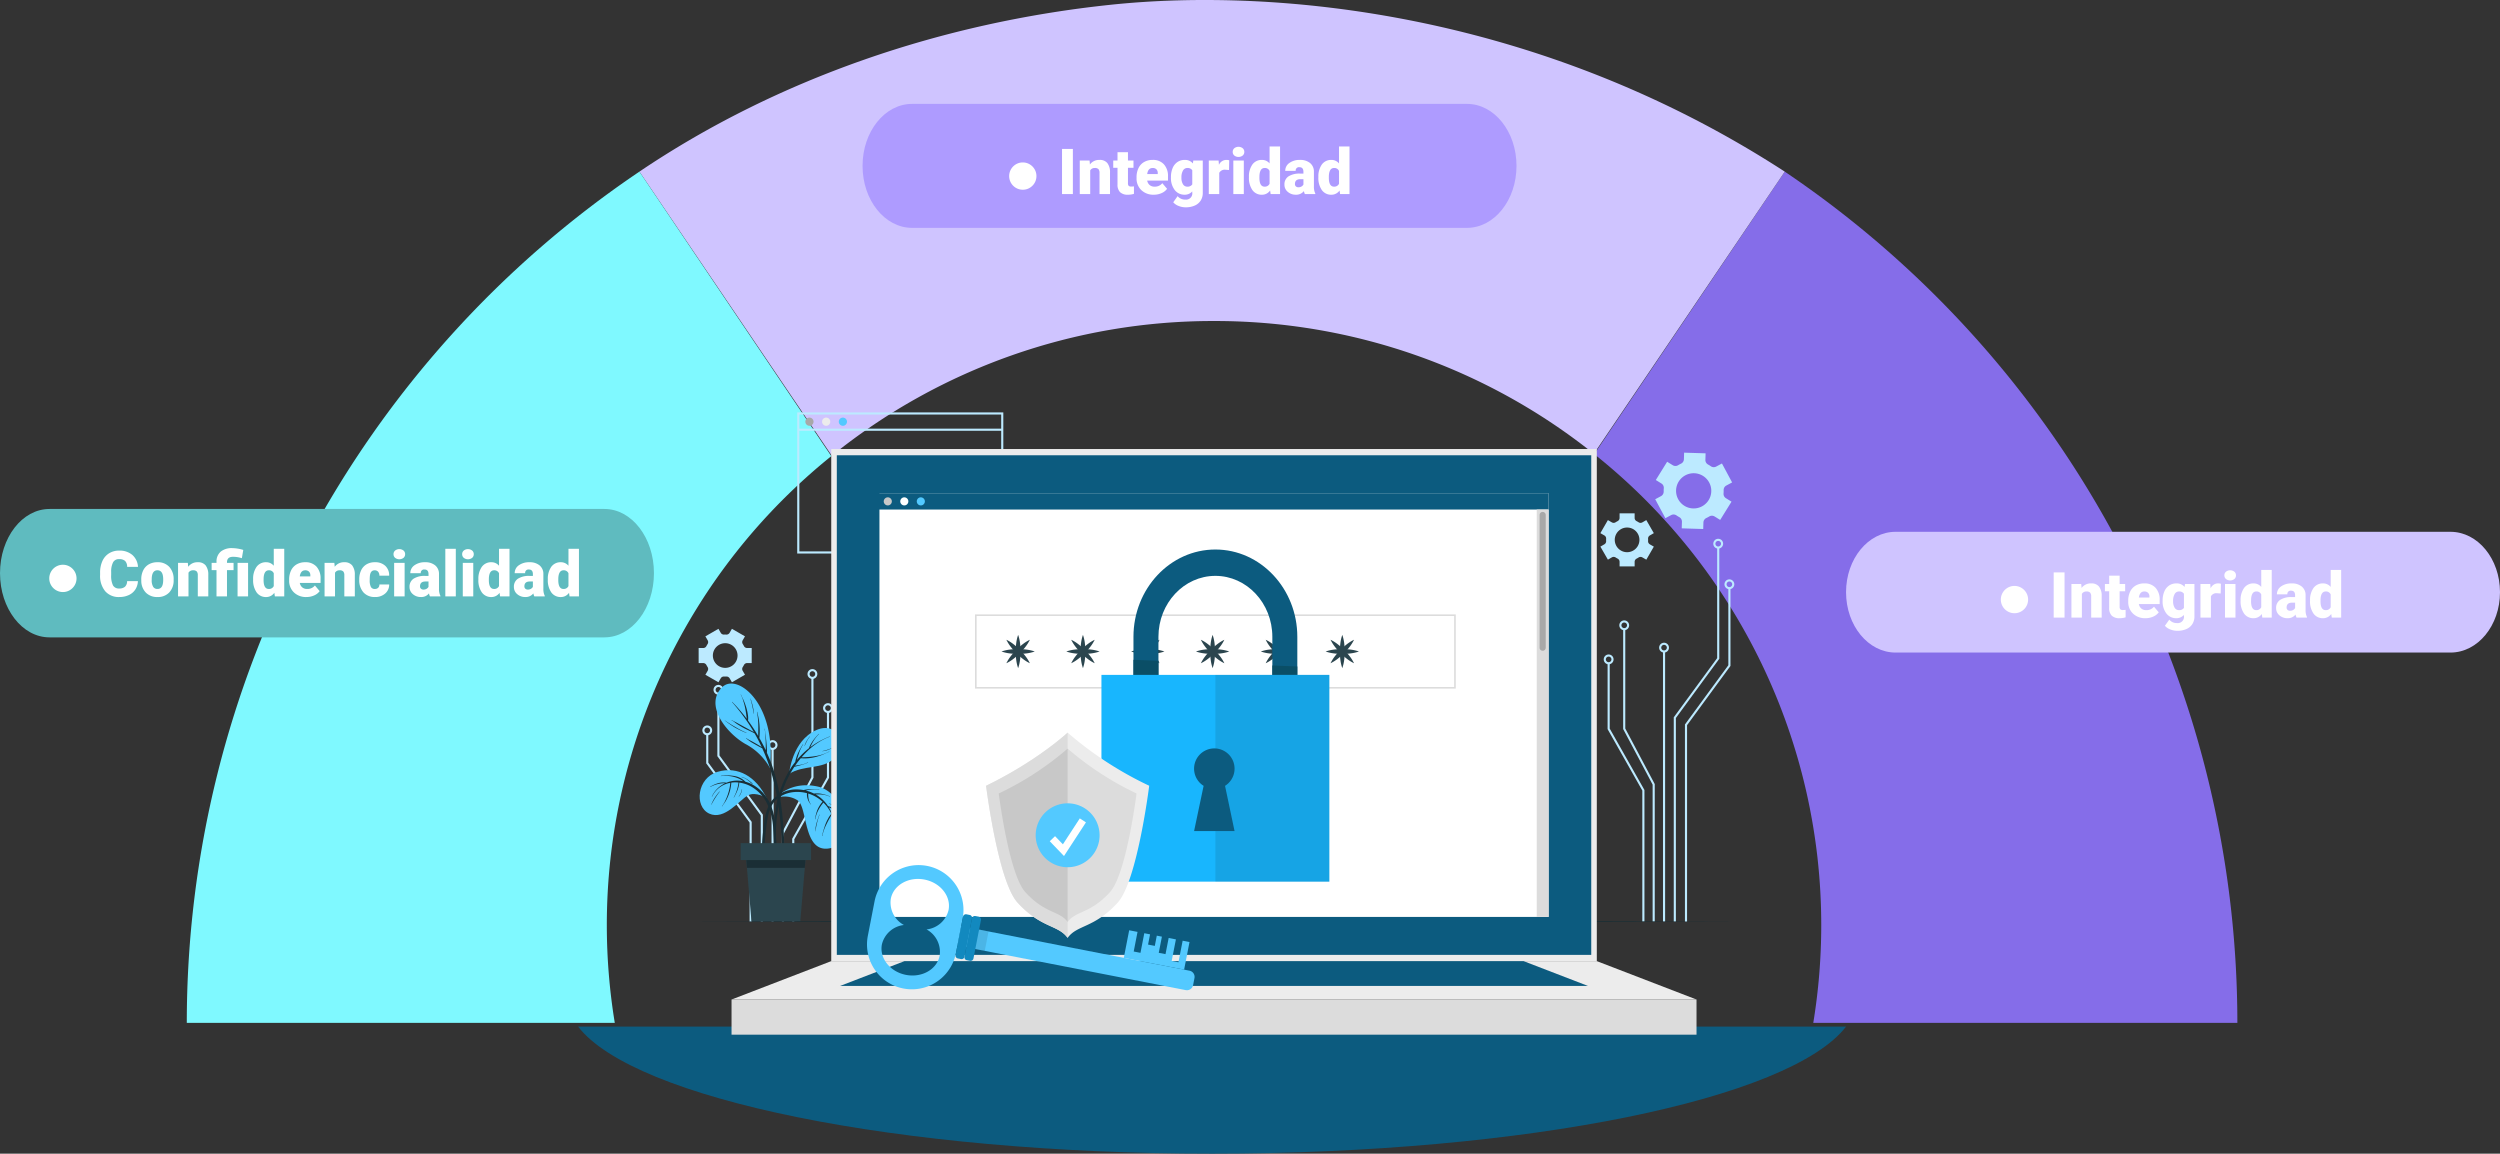 <svg xmlns="http://www.w3.org/2000/svg" xmlns:xlink="http://www.w3.org/1999/xlink" width="708.403" height="326.904" viewBox="0 0 708.403 326.904"><rect x="0" y="0" width="708.403" height="326.904" fill="#333333" stroke="none"/><defs><clipPath id="a"><rect width="708.403" height="326.904" fill="none"/></clipPath><clipPath id="c"><rect width="32.29" height="58.587" transform="translate(344.395 191.237)" fill="none"/></clipPath><clipPath id="d"><rect width="8.83" height="7.017" transform="translate(271.286 262.424)" fill="none"/></clipPath></defs><g transform="translate(-186.597 -7769.763)"><g transform="translate(186.597 7769.763)"><g clip-path="url(#a)"><g clip-path="url(#a)"><path d="M523.1,290.9c-15.8,20.49-90.22,36-179.64,36s-163.85-15.51-179.65-36Z" fill="#0c5b7f"/><path d="M516.071,262.124a171.448,171.448,0,0,1-2.257,27.716H633.982A290.947,290.947,0,0,0,505.73,48.633l-53.988,80.041a170.5,170.5,0,0,1,64.329,133.45" fill="#856de9"/><path d="M344.01,90.964a171.885,171.885,0,0,1,107.622,37.623l54.1-79.954C436.429,3.639,362.073-3.626,314.7,1.353S220.668,22,181.182,48.633l54.523,80.5A171.89,171.89,0,0,1,344.01,90.964" fill="#cfc4ff"/><path d="M171.949,262.124a170.48,170.48,0,0,1,63.61-132.873L181.182,48.633A290.951,290.951,0,0,0,52.929,289.84H174.206a171.448,171.448,0,0,1-2.257-27.716" fill="#7ff9ff"/><path d="M284.3,156.851H225.9V116.857H284.3Zm-57.794-.6H283.7V117.457H226.5Z" fill="#bceaff"/><path d="M230.528,119.494a1.16,1.16,0,1,1-1.159-1.159,1.159,1.159,0,0,1,1.159,1.159" fill="#a8a8a8"/><path d="M235.263,119.494a1.16,1.16,0,1,1-1.159-1.159,1.159,1.159,0,0,1,1.159,1.159" fill="#ececec"/><path d="M240,119.494a1.16,1.16,0,1,1-1.159-1.159A1.159,1.159,0,0,1,240,119.494" fill="#53c9ff"/><rect width="57.794" height="0.601" transform="translate(226.203 121.465)" fill="#bceaff"/><path d="M474.879,261.158h-.6v-57.9l12.3-16.781V155.138h.6v31.533l-12.3,16.781Z" fill="#bceaff"/><path d="M486.875,155.457a1.393,1.393,0,1,1,1.393-1.393,1.394,1.394,0,0,1-1.393,1.393m0-2.185a.792.792,0,1,0,.792.792.793.793,0,0,0-.792-.792" fill="#bceaff"/><path d="M478.047,261.158h-.6V205.283l12.3-16.781V166.637h.6V188.7l-.058.08-12.238,16.7Z" fill="#bceaff"/><path d="M490.042,166.956a1.393,1.393,0,1,1,1.393-1.393,1.394,1.394,0,0,1-1.393,1.393m0-2.185a.793.793,0,1,0,.792.792.793.793,0,0,0-.792-.792" fill="#bceaff"/><rect width="0.601" height="76.548" transform="translate(471.227 184.61)" fill="#bceaff"/><path d="M471.528,184.911a1.393,1.393,0,1,1,1.393-1.393,1.395,1.395,0,0,1-1.393,1.393m0-2.185a.792.792,0,1,0,.792.792.793.793,0,0,0-.792-.792" fill="#bceaff"/><path d="M468.891,261.158h-.6V222.329l-8.348-15.746v-28.3h.6v28.152l8.348,15.746Z" fill="#bceaff"/><path d="M460.243,178.582a1.393,1.393,0,1,1,1.393-1.393,1.394,1.394,0,0,1-1.393,1.393m0-2.185a.792.792,0,1,0,.792.792.793.793,0,0,0-.792-.792" fill="#bceaff"/><path d="M465.971,261.158h-.6V224.016l-9.841-17.407v-18.67h.6V206.45l9.841,17.407Z" fill="#bceaff"/><path d="M455.829,188.239a1.393,1.393,0,1,1,1.393-1.393,1.395,1.395,0,0,1-1.393,1.393m0-2.185a.792.792,0,1,0,.792.792.793.793,0,0,0-.792-.792" fill="#bceaff"/><path d="M216.172,261.158h-.6V231.052l-12.3-16.782V196.538h.6v17.536l12.3,16.782Z" fill="#bceaff"/><path d="M203.576,196.857a1.393,1.393,0,1,1,1.392-1.393,1.395,1.395,0,0,1-1.392,1.393m0-2.185a.792.792,0,1,0,.791.792.793.793,0,0,0-.791-.792" fill="#bceaff"/><path d="M213,261.158h-.6V233.079L200.109,216.3v-8.261h.6V216.1L213,232.883Z" fill="#bceaff"/><path d="M200.409,208.355a1.393,1.393,0,1,1,1.393-1.393,1.395,1.395,0,0,1-1.393,1.393m0-2.185a.792.792,0,1,0,.792.792.793.793,0,0,0-.792-.792" fill="#bceaff"/><rect width="0.601" height="48.948" transform="translate(218.622 212.21)" fill="#bceaff"/><path d="M218.923,212.51a1.393,1.393,0,1,1,1.393-1.392,1.394,1.394,0,0,1-1.393,1.392m0-2.185a.793.793,0,1,0,.792.793.793.793,0,0,0-.792-.793" fill="#bceaff"/><path d="M222.16,261.158h-.6V235.979l.035-.066,8.313-15.679V192.082h.6v28.3l-.035.066-8.313,15.679Z" fill="#bceaff"/><path d="M230.208,192.382a1.393,1.393,0,1,1,1.393-1.393,1.395,1.395,0,0,1-1.393,1.393m0-2.185a.792.792,0,1,0,.792.792.793.793,0,0,0-.792-.792" fill="#bceaff"/><path d="M225.081,261.158h-.6v-23.5l.039-.069,9.8-17.338V201.739h.6v18.67l-.039.068-9.8,17.338Z" fill="#bceaff"/><path d="M234.622,202.039a1.393,1.393,0,1,1,1.393-1.393,1.394,1.394,0,0,1-1.393,1.393m0-2.185a.792.792,0,1,0,.792.792.793.793,0,0,0-.792-.792" fill="#bceaff"/><path d="M487.432,147.327l3.211-5.176-1.585-.982a1.446,1.446,0,0,1-.672-1.362,8.635,8.635,0,0,0,.028-.911,1.447,1.447,0,0,1,.756-1.314l1.643-.881-2.88-5.369-1.642.881a1.447,1.447,0,0,1-1.513-.1,8.511,8.511,0,0,0-.774-.481,1.444,1.444,0,0,1-.763-1.312l.059-1.864-6.088-.189-.056,1.87a1.45,1.45,0,0,1-.849,1.26c-.135.064-.268.131-.4.2s-.262.145-.389.222a1.448,1.448,0,0,1-1.513.011l-1.6-.989-3.211,5.175,1.588.986a1.447,1.447,0,0,1,.671,1.363,8.576,8.576,0,0,0-.03.907,1.445,1.445,0,0,1-.755,1.313l-1.644.881,2.88,5.369,1.643-.881a1.445,1.445,0,0,1,1.512.1,8.52,8.52,0,0,0,.772.477,1.448,1.448,0,0,1,.764,1.313l-.057,1.868,6.087.189.058-1.869a1.445,1.445,0,0,1,.847-1.255c.135-.064.27-.133.4-.2s.263-.145.39-.222a1.452,1.452,0,0,1,1.52-.011Zm-5.154-3.845a4.989,4.989,0,1,1,2.042-6.752,4.984,4.984,0,0,1-2.042,6.752" fill="#bceaff"/><path d="M207.4,193.329l3.7-2.133-.653-1.131A1.011,1.011,0,0,1,210.48,189a6.054,6.054,0,0,0,.319-.553,1.015,1.015,0,0,1,.9-.561h1.306V183.62H211.7a1.015,1.015,0,0,1-.9-.561,5.924,5.924,0,0,0-.319-.553,1.011,1.011,0,0,1-.036-1.063l.653-1.131-3.7-2.133-.655,1.136a1.014,1.014,0,0,1-.941.5c-.1,0-.209-.008-.314-.008s-.21,0-.314.008a1.009,1.009,0,0,1-.937-.494l-.659-1.139-3.7,2.133.654,1.134a1.015,1.015,0,0,1-.037,1.064,5.663,5.663,0,0,0-.319.55,1.014,1.014,0,0,1-.9.56h-1.307v4.268h1.307a1.014,1.014,0,0,1,.9.56,5.663,5.663,0,0,0,.319.55,1.015,1.015,0,0,1,.037,1.064l-.654,1.134,3.7,2.133.655-1.135a1.014,1.014,0,0,1,.939-.495c.1,0,.21.008.316.008s.21,0,.314-.008a1.016,1.016,0,0,1,.942.5Zm-1.91-4.08a3.495,3.495,0,1,1,3.5-3.493,3.492,3.492,0,0,1-3.5,3.493" fill="#bceaff"/><path d="M468.631,151.072l-2.132-3.7-1.131.653a1.011,1.011,0,0,1-1.063-.036,6.056,6.056,0,0,0-.553-.319,1.015,1.015,0,0,1-.561-.9v-1.306h-4.268v1.306a1.015,1.015,0,0,1-.561.9,5.924,5.924,0,0,0-.553.319,1.011,1.011,0,0,1-1.063.036l-1.132-.653-2.132,3.7,1.136.654a1.014,1.014,0,0,1,.5.941c-.005.1-.008.209-.008.314s0,.21.008.314a1.009,1.009,0,0,1-.494.937l-1.139.659,2.132,3.695,1.135-.654a1.011,1.011,0,0,1,1.063.038,6.006,6.006,0,0,0,.551.318,1.014,1.014,0,0,1,.56.9V160.5h4.268v-1.307a1.014,1.014,0,0,1,.56-.9,5.862,5.862,0,0,0,.55-.318,1.013,1.013,0,0,1,1.064-.038l1.134.654,2.132-3.695-1.134-.655A1.014,1.014,0,0,1,467,153.3c0-.1.008-.21.008-.316s0-.21-.008-.314a1.016,1.016,0,0,1,.5-.942Zm-4.079,1.909a3.495,3.495,0,1,1-3.493-3.5,3.492,3.492,0,0,1,3.493,3.5" fill="#bceaff"/><path d="M217.205,226.134c-2.939-6.041-8.081-9.142-13.877-7.428s-6.694,9.8-2.367,11.836,8.653-3.918,10.938-5.143,5.306.735,5.306.735" fill="#53c9ff"/><path d="M220.05,242.213c-.015-.728-.043-1.456-.069-2.184q-.077-2.181-.154-4.361a20.332,20.332,0,0,0-1.487-7.721,11.967,11.967,0,0,0-4.662-5.373,9.837,9.837,0,0,0-2.45-1.057,5.73,5.73,0,0,0-2.861-1.571,11.675,11.675,0,0,0-4.076-.1c-.049.005-.047.082,0,.076a9.827,9.827,0,0,1,3.857.275,8.076,8.076,0,0,1,1.553.6,7.465,7.465,0,0,1,.9.569,8.332,8.332,0,0,0-3.542.035,7.964,7.964,0,0,0-1.229.4,3.671,3.671,0,0,0-.965-.082,5.713,5.713,0,0,0-1.255.179,9.484,9.484,0,0,0-2.385,1.042c-.043.024,0,.089.041.065a8.887,8.887,0,0,1,2.326-.877,7.786,7.786,0,0,1,1.2-.175,5.933,5.933,0,0,1,.667.005,7.677,7.677,0,0,0-3.748,3.734c-.021.045.047.082.067.037a7.044,7.044,0,0,1,4.775-3.828c.128-.033.259-.05.388-.075a5.648,5.648,0,0,0-.062.584c-.039.294-.088.587-.147.877a14.765,14.765,0,0,1-.472,1.768,13.744,13.744,0,0,1-.7,1.715,8.146,8.146,0,0,1-.98,1.654.038.038,0,1,0,.062.045c.347-.545.753-1.048,1.071-1.615a12.118,12.118,0,0,0,.785-1.686,11.4,11.4,0,0,0,.517-1.811c.064-.325.114-.653.152-.982a2.238,2.238,0,0,0,.037-.6,7.964,7.964,0,0,1,2.058-.042,11.2,11.2,0,0,1-1.341,4.194c-.026.041.044.081.067.037a16.779,16.779,0,0,0,1-2.061,7.838,7.838,0,0,0,.5-2.146,9.5,9.5,0,0,1,3.4,1.141,11.238,11.238,0,0,1,4.53,4.956,18.651,18.651,0,0,1,1.679,7.1c.193,3.087.233,6.193.542,9.272.02.2.339.269.378.042a10.975,10.975,0,0,0,.042-2.067" fill="#1a2e35"/><path d="M213.258,222.09a3.406,3.406,0,0,0-.668-.616c-.24-.2-.487-.392-.746-.568a5.549,5.549,0,0,0-1.67-.774.038.038,0,0,0-.018.074,4.434,4.434,0,0,1,1.648.81c.245.18.481.374.711.574a4.259,4.259,0,0,0,.674.573.052.052,0,0,0,.069-.073" fill="#1a2e35"/><path d="M203.878,224.28a17.811,17.811,0,0,0-1.348,1.783,10.831,10.831,0,0,0-1,1.988c-.008.021.025.032.035.014a23.692,23.692,0,0,1,2.371-3.732c.031-.038-.025-.091-.056-.053" fill="#1a2e35"/><path d="M210.2,223.682a4.356,4.356,0,0,1-.332,1.093,7.285,7.285,0,0,1-.56.968c-.013.02.018.042.034.025a3.923,3.923,0,0,0,.932-2.067c.008-.049-.066-.068-.074-.019" fill="#1a2e35"/><path d="M219.64,226.283s4.161-5.23,12.193-3.376c7.633,1.762,11.156,15.76,3.442,17.434s-6.353-11.278-9.165-13.477a6.67,6.67,0,0,0-6.47-.581" fill="#53c9ff"/><path d="M238.035,230.551a15.634,15.634,0,0,0-1.655-1.268,7.189,7.189,0,0,0-1.764-.881,10.615,10.615,0,0,0-1.047-1.347,10.4,10.4,0,0,0-2.427-1.933c.08,0,.159-.013.239-.016a12.647,12.647,0,0,1,1.277.013,7.154,7.154,0,0,1,2.478.617c.045.021.079-.05.033-.069a11.319,11.319,0,0,0-2.475-.746,7.118,7.118,0,0,0-1.254-.108c-.225,0-.451.018-.675.04l-.129.01a10.746,10.746,0,0,0-2.315-.851c.075-.02.148-.044.224-.061a11.389,11.389,0,0,1,1.19-.2,9.382,9.382,0,0,1,2.4.037c.049.007.063-.069.014-.075a15.047,15.047,0,0,0-2.429-.1,10.237,10.237,0,0,0-2.02.261,10.784,10.784,0,0,0-1.465-.167,9.037,9.037,0,0,0-7.576,3.23c-1.73,2.309-2.062,5.377-2.367,8.157a61.979,61.979,0,0,0-.307,11.674c.018.229.341.187.348-.031.1-3.3.221-6.6.537-9.891.146-1.523.309-3.052.562-4.561a13.426,13.426,0,0,1,1.107-3.756,6.874,6.874,0,0,1,2.71-2.914,9.145,9.145,0,0,1,3.84-1.181,10.348,10.348,0,0,1,3.6.337,2.382,2.382,0,0,0-.02.711,3.986,3.986,0,0,0,.176.878,4.624,4.624,0,0,0,.336.779c.149.276.336.521.5.786.027.041.094-.006.063-.045a3.663,3.663,0,0,1-.623-1.583,6.44,6.44,0,0,1-.1-.819c-.011-.207.007-.415,0-.621a10.614,10.614,0,0,1,3.506,1.851c.2.157.384.322.568.492a3.925,3.925,0,0,0-.681.837,8.221,8.221,0,0,0-.714,1.272,10.825,10.825,0,0,0-.743,2.793c-.007.049.069.063.076.014a8.087,8.087,0,0,1,.914-2.647,10.82,10.82,0,0,1,.711-1.177c.136-.193.276-.384.422-.569.079-.1.165-.2.24-.308a11.067,11.067,0,0,1,2.277,3.208.034.034,0,0,0-.015.007,5.47,5.47,0,0,0-.941,1.352,12.694,12.694,0,0,0-.752,1.607,26.987,26.987,0,0,0-.958,3.275c-.012.048.066.063.075.014a13.711,13.711,0,0,1,1.14-3.225q.358-.756.76-1.488a13.836,13.836,0,0,0,.754-1.4,10.31,10.31,0,0,1,.917,3.72c0,.049.08.042.076-.007a12.973,12.973,0,0,0-1.8-5.709c.491.209.984.411,1.457.666a8.155,8.155,0,0,1,1.67,1.173c.036.033.087-.027.049-.059" fill="#1a2e35"/><path d="M232.145,230.848c-.241.793-.544,1.563-.761,2.364a9.087,9.087,0,0,0-.355,2.361c0,.022.035.023.038,0a22.922,22.922,0,0,1,1.15-4.7.038.038,0,1,0-.072-.023" fill="#1a2e35"/><path d="M237.233,228.881a4.455,4.455,0,0,0-1.063-.76,7.669,7.669,0,0,0-1.232-.435c-.046-.014-.062.064-.014.075a4.823,4.823,0,0,1,1.185.488,8.9,8.9,0,0,1,1.092.67.025.025,0,0,0,.032-.038" fill="#1a2e35"/><path d="M223.594,219.3s.768-9.4,7.753-12.441c5.833-2.543,9.172,4.012,5.048,8.024-3.335,3.245-8.684,1.78-12.8,4.417" fill="#53c9ff"/><path d="M235.1,208.677A29.369,29.369,0,0,0,232,210.148a23.181,23.181,0,0,0-2.412,1.6c.116-.238.217-.487.333-.719.183-.362.378-.718.594-1.062a9.986,9.986,0,0,1,1.538-1.947c.036-.034-.02-.089-.055-.053a15.46,15.46,0,0,0-1.62,1.885,11.1,11.1,0,0,0-.663,1.063,4.247,4.247,0,0,0-.47,1.082c-.025.02-.052.037-.077.056a23.03,23.03,0,0,0-3.336,3.264c.019-.092.039-.184.063-.269q.2-.687.423-1.365a11.622,11.622,0,0,1,1.262-2.74c.027-.041-.041-.08-.067-.037a21.833,21.833,0,0,0-1.462,2.672,10.143,10.143,0,0,0-.483,1.389,5.979,5.979,0,0,0-.227.944c-.3.385-.6.774-.886,1.176a28.853,28.853,0,0,0-4.864,14.6,44.655,44.655,0,0,0-.078,4.628,29.012,29.012,0,0,0,.409,4.645c.019.1.171.068.169-.027-.035-1.357-.175-2.709-.2-4.068s.022-2.723.132-4.079a37.891,37.891,0,0,1,1.523-7.994,28.626,28.626,0,0,1,3.552-7.516c.294-.058.586-.138.875-.213.349-.09.7-.179,1.045-.276a10.451,10.451,0,0,0,1.948-.714c.043-.022,0-.091-.041-.065a6.293,6.293,0,0,1-1.975.681c-.546.109-1.114.18-1.662.3a26.474,26.474,0,0,1,1.624-2.134,12.136,12.136,0,0,0,3.974-.3,15.9,15.9,0,0,0,2.034-.633c.7-.269,1.362-.616,2.052-.9.052-.022.016-.1-.031-.07a11.687,11.687,0,0,1-4.028,1.319,24.933,24.933,0,0,1-3.769.311c.5-.569,1.009-1.124,1.556-1.645a18.388,18.388,0,0,1,6.43-4.19c.047-.016.023-.092-.022-.073" fill="#1a2e35"/><path d="M229.42,208.706a10.5,10.5,0,0,0-.856,1.253,6.85,6.85,0,0,0-.617,1.457c-.005.016.021.026.029.011.233-.461.43-.939.665-1.4a7,7,0,0,1,.835-1.27c.031-.038-.026-.092-.056-.053" fill="#1a2e35"/><path d="M235.915,211.834a7.248,7.248,0,0,1-1.432.6,13.129,13.129,0,0,1-1.459.391c-.023.005-.017.044.007.042a7.083,7.083,0,0,0,1.51-.331,12.612,12.612,0,0,0,1.414-.635c.044-.021,0-.09-.04-.065" fill="#1a2e35"/><path d="M218.165,217.607a16.961,16.961,0,0,0-6.962-6.8c-5.364-3.077-11.766-11.081-6.507-16.138,4.245-4.081,15.428,4.816,13.469,22.938" fill="#53c9ff"/><path d="M222.23,239.49a104.625,104.625,0,0,0-.937-11.875,53.448,53.448,0,0,0-2.495-10.629c-.44-1.242-.942-2.464-1.487-3.667a8.426,8.426,0,0,0-.024-1.4c-.029-.6-.083-1.2-.138-1.8s-.117-1.2-.188-1.8-.2-1.194-.223-1.791a.038.038,0,1,0-.075.012,12.738,12.738,0,0,1,.212,1.9q.067.868.1,1.739c.018.581.015,1.163.015,1.744,0,.21-.011.432-.019.656-.555-1.173-1.151-2.329-1.795-3.454a20.549,20.549,0,0,0-.62-7.4c-.01-.049-.083-.026-.073.022a20.746,20.746,0,0,1,.389,3.795c.023,1.005-.024,2.011-.028,3.016-.142-.241-.283-.482-.428-.72q-1.149-1.877-2.453-3.666a5.764,5.764,0,0,0-.057-1.744,13.515,13.515,0,0,0-.429-1.907q-.282-.939-.653-1.844c-.256-.621-.6-1.208-.844-1.832-.02-.052-.1-.016-.069.032a8.971,8.971,0,0,1,.739,1.852,16.667,16.667,0,0,1,.483,1.838c.125.622.228,1.244.315,1.873.058.415.094.846.166,1.266a45.215,45.215,0,0,0-4.135-4.813c-.036-.035-.085.019-.053.056a54.488,54.488,0,0,1,6,8.168c.065.109.126.22.19.329-.325-.2-.7-.366-1.005-.536-.572-.318-1.146-.635-1.722-.946q-.839-.453-1.673-.915c-.287-.159-.569-.324-.86-.474a6.86,6.86,0,0,1-1-.554c-.045-.034-.093.035-.045.061.568.312,1.071.777,1.619,1.127s1.113.691,1.687,1.011c1.05.586,2.19,1.007,3.223,1.613.718,1.255,1.378,2.543,1.988,3.854q-.942-.6-1.918-1.148c-.419-.235-.838-.466-1.263-.689a6.229,6.229,0,0,1-1.19-.719.039.039,0,0,0-.053.056,11.179,11.179,0,0,0,2.269,1.578c.759.444,1.526.872,2.315,1.259q.946,2.074,1.709,4.226c2.486,7.039,3.4,14.511,3.835,21.932.131,2.213.2,4.424.225,6.64s-.089,4.422-.085,6.634c0,.065.108.081.117.013.266-1.962.313-3.957.4-5.933.087-2.01.089-4.031.044-6.042" fill="#1a2e35"/><path d="M211.5,207.625A28.222,28.222,0,0,1,208.362,206a33,33,0,0,1-2.98-1.892c-.016-.011-.036.016-.021.028a25.168,25.168,0,0,0,2.862,2,28.577,28.577,0,0,0,3.24,1.553c.045.02.082-.048.037-.067" fill="#1a2e35"/><path d="M213.211,199.668c-.088-.344-.2-.681-.311-1.016a.03.03,0,0,0,.014-.039c-.074-.19-.153-.379-.23-.568a.591.591,0,0,0-.028-.068c-.015-.036-.029-.072-.044-.109a.01.01,0,0,0-.019.006c.021.065.037.131.057.2.011.037.017.071.032.109a27.965,27.965,0,0,1,.876,4.01c.006.042.072.044.069,0a13.531,13.531,0,0,0-.416-2.519" fill="#1a2e35"/><path d="M228.47,240.918l-.421,4.995-1.29,15.234H212.94l-1.291-15.234-.421-4.995Z" fill="#2b454e"/><path d="M228.47,240.918l-.421,4.995h-16.4l-.421-4.995Z" fill="#1a2e35"/><rect width="19.954" height="4.792" transform="translate(209.872 238.913)" fill="#2b454e"/><path d="M195.228,261.147c95.566-.368,202.769-.37,298.335,0-95.566.37-202.769.368-298.335,0" fill="#1a2e35"/><rect width="216.929" height="145.11" transform="translate(235.544 127.236)" fill="#ececec"/><rect width="213.776" height="141.57" transform="translate(237.121 129.006)" fill="#0c5b7f"/><rect width="273.437" height="9.959" transform="translate(207.29 283.228)" fill="#dcdcdc"/><path d="M207.29,283.227l28.254-10.881H452.473l28.254,10.881Z" fill="#ececec"/><path d="M238.067,279.368l18.233-7.022H431.717l18.233,7.022Z" fill="#0c5b7f"/><rect width="189.614" height="120.058" transform="translate(249.202 139.762)" fill="#fff"/><rect width="189.774" height="4.62" transform="translate(249.042 139.762)" fill="#0c5b7f"/><path d="M252.713,142.072a1.146,1.146,0,1,1-1.146-1.146,1.146,1.146,0,0,1,1.146,1.146" fill="#c8c8c8"/><path d="M257.392,142.072a1.146,1.146,0,1,1-1.146-1.146,1.146,1.146,0,0,1,1.146,1.146" fill="#fff"/><path d="M262.07,142.072a1.146,1.146,0,1,1-1.146-1.146,1.146,1.146,0,0,1,1.146,1.146" fill="#53c9ff"/><rect width="3.366" height="115.438" transform="translate(435.45 144.382)" fill="#dcdcdc"/><path d="M437.13,184.4h0a.869.869,0,0,1-.869-.869V145.927a.869.869,0,1,1,1.738,0v37.607a.869.869,0,0,1-.869.869" fill="#a8a8a8"/><rect width="135.774" height="20.579" transform="translate(276.508 174.321)" fill="#fff"/><path d="M412.512,195.13H276.278V174.091H412.512Zm-135.774-.46H412.052V174.551H276.738Z" fill="#dcdcdc"/><path d="M288.5,179.9a11.2,11.2,0,0,1,.541,2.356,18.647,18.647,0,0,1,.149,2.357,18.261,18.261,0,0,1-.147,2.356,11.141,11.141,0,0,1-.543,2.356,11.141,11.141,0,0,1-.543-2.356,18.261,18.261,0,0,1-.147-2.356,18.652,18.652,0,0,1,.149-2.357,11.2,11.2,0,0,1,.541-2.356" fill="#2b454e"/><path d="M293.208,184.61a11.2,11.2,0,0,1-2.356.541,18.649,18.649,0,0,1-2.357.149,18.277,18.277,0,0,1-2.356-.147,11.14,11.14,0,0,1-2.356-.543,11.14,11.14,0,0,1,2.356-.543,18.277,18.277,0,0,1,2.356-.147,18.649,18.649,0,0,1,2.357.149,11.2,11.2,0,0,1,2.356.541" fill="#2b454e"/><path d="M291.828,181.278a11.233,11.233,0,0,1-1.284,2.049,18.681,18.681,0,0,1-1.561,1.771,18.184,18.184,0,0,1-1.77,1.562,11.136,11.136,0,0,1-2.05,1.283,11.135,11.135,0,0,1,1.283-2.05,18.177,18.177,0,0,1,1.562-1.77,18.571,18.571,0,0,1,1.772-1.561,11.246,11.246,0,0,1,2.048-1.284" fill="#2b454e"/><path d="M291.828,187.943a11.244,11.244,0,0,1-2.048-1.284,18.571,18.571,0,0,1-1.772-1.561,18.177,18.177,0,0,1-1.562-1.77,11.135,11.135,0,0,1-1.283-2.05,11.135,11.135,0,0,1,2.05,1.283,18.182,18.182,0,0,1,1.77,1.562,18.683,18.683,0,0,1,1.561,1.771,11.2,11.2,0,0,1,1.284,2.049" fill="#2b454e"/><path d="M306.867,179.9a11.2,11.2,0,0,1,.541,2.356,18.647,18.647,0,0,1,.149,2.357,18.266,18.266,0,0,1-.147,2.356,11.141,11.141,0,0,1-.543,2.356,11.139,11.139,0,0,1-.543-2.356,18.261,18.261,0,0,1-.147-2.356,18.652,18.652,0,0,1,.149-2.357,11.2,11.2,0,0,1,.541-2.356" fill="#2b454e"/><path d="M311.58,184.61a11.2,11.2,0,0,1-2.356.541,18.65,18.65,0,0,1-2.357.149,18.267,18.267,0,0,1-2.356-.147,11.14,11.14,0,0,1-2.356-.543,11.14,11.14,0,0,1,2.356-.543,18.267,18.267,0,0,1,2.356-.147,18.65,18.65,0,0,1,2.357.149,11.2,11.2,0,0,1,2.356.541" fill="#2b454e"/><path d="M310.2,181.278a11.233,11.233,0,0,1-1.284,2.049,18.677,18.677,0,0,1-1.561,1.771,18.181,18.181,0,0,1-1.77,1.562,11.135,11.135,0,0,1-2.05,1.283,11.137,11.137,0,0,1,1.283-2.05,18.181,18.181,0,0,1,1.562-1.77,18.567,18.567,0,0,1,1.772-1.561,11.244,11.244,0,0,1,2.048-1.284" fill="#2b454e"/><path d="M310.2,187.943a11.242,11.242,0,0,1-2.048-1.284,18.567,18.567,0,0,1-1.772-1.561,18.181,18.181,0,0,1-1.562-1.77,11.136,11.136,0,0,1-1.283-2.05,11.134,11.134,0,0,1,2.05,1.283,18.179,18.179,0,0,1,1.77,1.562,18.679,18.679,0,0,1,1.561,1.771,11.2,11.2,0,0,1,1.284,2.049" fill="#2b454e"/><path d="M325.239,179.9a11.2,11.2,0,0,1,.541,2.356,18.641,18.641,0,0,1,.149,2.357,18.266,18.266,0,0,1-.147,2.356,11.142,11.142,0,0,1-.543,2.356,11.139,11.139,0,0,1-.543-2.356,18.261,18.261,0,0,1-.147-2.356,18.641,18.641,0,0,1,.149-2.357,11.2,11.2,0,0,1,.541-2.356" fill="#2b454e"/><path d="M329.951,184.61a11.2,11.2,0,0,1-2.356.541,18.65,18.65,0,0,1-2.357.149,18.278,18.278,0,0,1-2.356-.147,11.139,11.139,0,0,1-2.356-.543,11.139,11.139,0,0,1,2.356-.543,18.278,18.278,0,0,1,2.356-.147,18.65,18.65,0,0,1,2.357.149,11.2,11.2,0,0,1,2.356.541" fill="#2b454e"/><path d="M328.571,181.278a11.287,11.287,0,0,1-1.284,2.049,18.677,18.677,0,0,1-1.561,1.771,18.181,18.181,0,0,1-1.77,1.562,11.135,11.135,0,0,1-2.05,1.283,11.137,11.137,0,0,1,1.283-2.05,18.181,18.181,0,0,1,1.562-1.77,18.679,18.679,0,0,1,1.771-1.561,11.287,11.287,0,0,1,2.049-1.284" fill="#2b454e"/><path d="M328.571,187.943a11.285,11.285,0,0,1-2.049-1.284,18.679,18.679,0,0,1-1.771-1.561,18.181,18.181,0,0,1-1.562-1.77,11.136,11.136,0,0,1-1.283-2.05,11.134,11.134,0,0,1,2.05,1.283,18.179,18.179,0,0,1,1.77,1.562,18.679,18.679,0,0,1,1.561,1.771,11.253,11.253,0,0,1,1.284,2.049" fill="#2b454e"/><path d="M343.61,179.9a11.2,11.2,0,0,1,.541,2.356,18.641,18.641,0,0,1,.149,2.357,18.266,18.266,0,0,1-.147,2.356,11.141,11.141,0,0,1-.543,2.356,11.142,11.142,0,0,1-.543-2.356,18.266,18.266,0,0,1-.147-2.356,18.641,18.641,0,0,1,.149-2.357,11.2,11.2,0,0,1,.541-2.356" fill="#2b454e"/><path d="M348.323,184.61a11.2,11.2,0,0,1-2.356.541,18.65,18.65,0,0,1-2.357.149,18.267,18.267,0,0,1-2.356-.147,11.139,11.139,0,0,1-2.356-.543,11.139,11.139,0,0,1,2.356-.543,18.267,18.267,0,0,1,2.356-.147,18.65,18.65,0,0,1,2.357.149,11.2,11.2,0,0,1,2.356.541" fill="#2b454e"/><path d="M346.942,181.278a11.232,11.232,0,0,1-1.284,2.049A18.673,18.673,0,0,1,344.1,185.1a18.177,18.177,0,0,1-1.77,1.562,11.135,11.135,0,0,1-2.05,1.283,11.135,11.135,0,0,1,1.283-2.05,18.181,18.181,0,0,1,1.562-1.77,18.567,18.567,0,0,1,1.772-1.561,11.245,11.245,0,0,1,2.048-1.284" fill="#2b454e"/><path d="M346.942,187.943a11.243,11.243,0,0,1-2.048-1.284,18.567,18.567,0,0,1-1.772-1.561,18.181,18.181,0,0,1-1.562-1.77,11.135,11.135,0,0,1-1.283-2.05,11.134,11.134,0,0,1,2.05,1.283,18.175,18.175,0,0,1,1.77,1.562,18.675,18.675,0,0,1,1.561,1.771,11.2,11.2,0,0,1,1.284,2.049" fill="#2b454e"/><path d="M361.981,179.9a11.2,11.2,0,0,1,.541,2.356,18.647,18.647,0,0,1,.149,2.357,18.261,18.261,0,0,1-.147,2.356,11.139,11.139,0,0,1-.543,2.356,11.142,11.142,0,0,1-.543-2.356,18.272,18.272,0,0,1-.147-2.356,18.647,18.647,0,0,1,.149-2.357,11.2,11.2,0,0,1,.541-2.356" fill="#2b454e"/><path d="M366.694,184.61a11.2,11.2,0,0,1-2.356.541,18.65,18.65,0,0,1-2.357.149,18.278,18.278,0,0,1-2.356-.147,11.139,11.139,0,0,1-2.356-.543,11.139,11.139,0,0,1,2.356-.543,18.278,18.278,0,0,1,2.356-.147,18.65,18.65,0,0,1,2.357.149,11.2,11.2,0,0,1,2.356.541" fill="#2b454e"/><path d="M365.314,181.278a11.287,11.287,0,0,1-1.284,2.049,18.681,18.681,0,0,1-1.561,1.771,18.181,18.181,0,0,1-1.77,1.562,11.136,11.136,0,0,1-2.05,1.283,11.137,11.137,0,0,1,1.283-2.05,18.177,18.177,0,0,1,1.562-1.77,18.68,18.68,0,0,1,1.771-1.561,11.288,11.288,0,0,1,2.049-1.284" fill="#2b454e"/><path d="M365.314,187.943a11.286,11.286,0,0,1-2.049-1.284,18.679,18.679,0,0,1-1.771-1.561,18.177,18.177,0,0,1-1.562-1.77,11.136,11.136,0,0,1-1.283-2.05,11.135,11.135,0,0,1,2.05,1.283,18.179,18.179,0,0,1,1.77,1.562,18.683,18.683,0,0,1,1.561,1.771,11.253,11.253,0,0,1,1.284,2.049" fill="#2b454e"/><path d="M380.353,179.9a11.2,11.2,0,0,1,.541,2.356,18.652,18.652,0,0,1,.149,2.357,18.261,18.261,0,0,1-.147,2.356,11.139,11.139,0,0,1-.543,2.356,11.141,11.141,0,0,1-.543-2.356,18.266,18.266,0,0,1-.147-2.356,18.647,18.647,0,0,1,.149-2.357,11.2,11.2,0,0,1,.541-2.356" fill="#2b454e"/><path d="M385.065,184.61a11.2,11.2,0,0,1-2.356.541,18.65,18.65,0,0,1-2.357.149,18.278,18.278,0,0,1-2.356-.147,11.139,11.139,0,0,1-2.356-.543,11.139,11.139,0,0,1,2.356-.543,18.278,18.278,0,0,1,2.356-.147,18.65,18.65,0,0,1,2.357.149,11.2,11.2,0,0,1,2.356.541" fill="#2b454e"/><path d="M383.685,181.278a11.232,11.232,0,0,1-1.284,2.049,18.681,18.681,0,0,1-1.561,1.771,18.181,18.181,0,0,1-1.77,1.562,11.136,11.136,0,0,1-2.05,1.283,11.135,11.135,0,0,1,1.283-2.05,18.177,18.177,0,0,1,1.562-1.77,18.571,18.571,0,0,1,1.772-1.561,11.246,11.246,0,0,1,2.048-1.284" fill="#2b454e"/><path d="M383.685,187.943a11.244,11.244,0,0,1-2.048-1.284,18.571,18.571,0,0,1-1.772-1.561,18.177,18.177,0,0,1-1.562-1.77,11.135,11.135,0,0,1-1.283-2.05,11.135,11.135,0,0,1,2.05,1.283,18.179,18.179,0,0,1,1.77,1.562,18.683,18.683,0,0,1,1.561,1.771,11.2,11.2,0,0,1,1.284,2.049" fill="#2b454e"/><path d="M367.611,180.45V205.5h-7.079V180.45c0-9.527-7.236-17.273-16.137-17.273s-16.137,7.746-16.137,17.273V205.5h-7.079V180.45c0-13.643,10.414-24.739,23.216-24.739s23.216,11.1,23.216,24.739" fill="#0c5b7f"/><path d="M321.179,186.963l7.079.285V205.5h-7.079Z" fill="#0a4e66"/><path d="M367.611,188.854V205.5h-7.079V188.564Z" fill="#0a4e66"/><rect width="64.578" height="58.588" transform="translate(312.107 191.236)" fill="#18b6fe"/><g opacity="0.1"><g clip-path="url(#c)"><rect width="32.289" height="58.588" transform="translate(344.396 191.236)"/></g></g><path d="M347.127,222.676l2.7,12.824H338.358l2.7-12.824a5.736,5.736,0,1,1,6.066,0" fill="#0c5b7f"/><path d="M325.638,222.656s-3.376,27.03-8.925,33.112c-6.661,7.3-11.5,6.23-14.184,9.992a.005.005,0,0,0-.006.005c-2.689-3.767-7.523-2.7-14.19-10-5.549-6.082-8.919-33.112-8.919-33.112,14.621-7.1,23.109-15.052,23.109-15.052l.006,0a101.5,101.5,0,0,0,23.109,15.047" fill="#ececec"/><path d="M302.528,207.609v58.15a.006.006,0,0,0-.006.006c-2.689-3.767-7.523-2.7-14.19-10-5.549-6.082-8.919-33.112-8.919-33.112,14.621-7.1,23.109-15.053,23.109-15.053Z" fill="#dcdcdc"/><path d="M322.051,224.833s-2.851,22.833-7.538,27.974c-5.632,6.172-9.718,5.265-11.99,8.445-2.273-3.18-6.359-2.273-11.991-8.445-4.687-5.141-7.532-27.974-7.532-27.974a85.706,85.706,0,0,0,19.523-12.717,85.793,85.793,0,0,0,19.528,12.717" fill="#dcdcdc"/><path d="M283.006,224.834s2.851,22.831,7.539,27.973c5.627,6.168,9.709,5.267,11.984,8.438V212.123a86,86,0,0,1-19.523,12.711" fill="#c8c8c8"/><path d="M311.58,236.684a9.054,9.054,0,1,1-9.054-9.054,9.054,9.054,0,0,1,9.054,9.054" fill="#53c9ff"/><path d="M301.494,242.567l-4.033-4.194,1.5-1.438,2.223,2.312,4.792-7.352,1.739,1.134Z" fill="#fff"/><path d="M338.467,277.148l-.39,2a1.784,1.784,0,0,1-2.092,1.409l-64.7-12.631,1.074-5.5,64.7,12.631a1.783,1.783,0,0,1,1.409,2.092" fill="#53c9ff"/><g opacity="0.1"><g clip-path="url(#d)"><rect width="5.607" height="7.902" transform="translate(271.286 267.927) rotate(-78.957)"/></g></g><path d="M247.812,255.419l-1.9,9.757a12.718,12.718,0,1,0,24.965,4.874l1.9-9.757a12.718,12.718,0,0,0-24.965-4.874m20.975,2.446a7.234,7.234,0,0,1-6.237,5.5,7.24,7.24,0,0,1,3.712,7.438c-.758,3.88-5.039,6.319-9.559,5.437s-7.563-4.752-6.806-8.632a7.236,7.236,0,0,1,6.237-5.5,7.232,7.232,0,0,1-3.711-7.438c.758-3.885,5.032-6.314,9.551-5.432s7.571,4.742,6.813,8.627" fill="#53c9ff"/><path d="M275.426,260.226,273.3,271.114a.823.823,0,0,1-.965.65l-.922-.18a.823.823,0,0,1-.65-.965l2.126-10.888a.823.823,0,0,1,.965-.65l.922.18a.823.823,0,0,1,.65.965" fill="#1289bf"/><path d="M277.962,260.721l-2.126,10.888a.823.823,0,0,1-.965.65l-.922-.18a.824.824,0,0,1-.65-.966l2.126-10.887a.823.823,0,0,1,.965-.65l.922.18a.823.823,0,0,1,.65.965" fill="#1289bf"/><path d="M321.25,269.623l1.914.374,1.085-5.558,1.634.319-.566,2.9,1.909.372.566-2.9,1.448.282-.894,4.581,1.914.374.894-4.581,2.055.4-1.2,6.119,1.915.374,1.194-6.119,1.943.379-1.527,7.82-17.094-3.337,1.527-7.82,2.363.461Z" fill="#53c9ff"/><path d="M430.276,159.75a1.113,1.113,0,0,0,.508,1.592,1.411,1.411,0,0,0,1.628-.861,1.115,1.115,0,0,0-.508-1.593,1.411,1.411,0,0,0-1.628.862" fill="#fff"/><path d="M171.266,180.606H14.036C6.285,180.606,0,172.462,0,162.413s6.286-18.192,14.037-18.192h157.23c7.752,0,14.036,8.146,14.036,18.192s-6.284,18.192-14.036,18.192" fill="#5fbbbf"/><path d="M415.681,64.567H258.452c-7.752,0-14.037-7.863-14.037-17.564s6.285-17.564,14.037-17.564H415.681c7.753,0,14.037,7.864,14.037,17.564s-6.284,17.564-14.037,17.564" fill="#ae9bff"/><path d="M694.366,184.911H537.137c-7.752,0-14.037-7.659-14.037-17.109s6.285-17.109,14.037-17.109H694.366c7.753,0,14.037,7.66,14.037,17.109s-6.284,17.109-14.037,17.109" fill="#cfc4ff"/></g></g></g><path d="M5.423,17.761a3.754,3.754,0,0,1-1.5-.3A3.9,3.9,0,0,1,1.859,15.4a3.876,3.876,0,0,1,0-3.006A3.9,3.9,0,0,1,3.92,10.33a3.754,3.754,0,0,1,1.5-.3,3.8,3.8,0,0,1,1.5.3,3.976,3.976,0,0,1,1.23.835,3.914,3.914,0,0,1,.831,1.23,3.876,3.876,0,0,1,0,3.006,3.9,3.9,0,0,1-2.061,2.061A3.754,3.754,0,0,1,5.423,17.761Zm21.252-3.094a4.673,4.673,0,0,1-.721,2.36,4.35,4.35,0,0,1-1.85,1.586,6.3,6.3,0,0,1-2.72.563,5.025,5.025,0,0,1-3.973-1.644,6.786,6.786,0,0,1-1.45-4.641v-.633a7.746,7.746,0,0,1,.655-3.292A4.961,4.961,0,0,1,18.5,6.788a5.26,5.26,0,0,1,2.848-.769,5.516,5.516,0,0,1,3.744,1.226A4.844,4.844,0,0,1,26.7,10.624H23.625a2.292,2.292,0,0,0-.589-1.679,2.422,2.422,0,0,0-1.687-.51,1.843,1.843,0,0,0-1.687.861,5.536,5.536,0,0,0-.562,2.751v.905a6.126,6.126,0,0,0,.514,2.927,1.882,1.882,0,0,0,1.771.879,2.369,2.369,0,0,0,1.626-.5,2.126,2.126,0,0,0,.6-1.591Zm.949-.51a5.613,5.613,0,0,1,.554-2.536,3.96,3.96,0,0,1,1.591-1.709,4.791,4.791,0,0,1,2.435-.6,4.373,4.373,0,0,1,3.366,1.323,5.076,5.076,0,0,1,1.23,3.6v.105a4.925,4.925,0,0,1-1.235,3.529,4.384,4.384,0,0,1-3.344,1.305,4.434,4.434,0,0,1-3.261-1.217,4.761,4.761,0,0,1-1.327-3.3Zm2.962.185A3.538,3.538,0,0,0,31,16.275a1.376,1.376,0,0,0,1.222.615q1.582,0,1.617-2.435v-.3q0-2.558-1.635-2.558-1.485,0-1.608,2.206ZM40.825,9.49l.1,1.116a3.225,3.225,0,0,1,2.716-1.292,2.713,2.713,0,0,1,2.219.888,4.226,4.226,0,0,1,.76,2.672V19H43.646V13a1.6,1.6,0,0,0-.29-1.059A1.342,1.342,0,0,0,42.3,11.6a1.413,1.413,0,0,0-1.292.686V19H38.048V9.49ZM48.946,19V11.547h-1.38V9.49h1.38V9.174a3.631,3.631,0,0,1,1.248-2.909,4.987,4.987,0,0,1,3.243-.949,11.509,11.509,0,0,1,3.094.51l-.4,2.338-.492-.132a7.832,7.832,0,0,0-2.021-.255q-1.7,0-1.7,1.547V9.49H53.78v2.057H51.917V19Zm8.947,0H54.914V9.49h2.979Zm1.433-4.825a5.809,5.809,0,0,1,.976-3.56,3.211,3.211,0,0,1,2.725-1.3,2.731,2.731,0,0,1,2.145,1V5.5h2.971V19H65.479l-.149-1.02a2.8,2.8,0,0,1-2.32,1.2,3.205,3.205,0,0,1-2.689-1.3A5.993,5.993,0,0,1,59.326,14.175Zm2.962.185q0,2.531,1.477,2.531a1.458,1.458,0,0,0,1.406-.826V12.443a1.419,1.419,0,0,0-1.389-.844q-1.371,0-1.485,2.215Zm12.138,4.816a4.889,4.889,0,0,1-3.542-1.305,4.507,4.507,0,0,1-1.354-3.4v-.246a5.84,5.84,0,0,1,.541-2.575,3.955,3.955,0,0,1,1.578-1.727,4.763,4.763,0,0,1,2.461-.611,4.117,4.117,0,0,1,3.164,1.244,4.887,4.887,0,0,1,1.16,3.467v1.151H72.545a2.135,2.135,0,0,0,.694,1.257,2.066,2.066,0,0,0,1.389.457,2.662,2.662,0,0,0,2.2-.984l1.354,1.6a3.784,3.784,0,0,1-1.569,1.217A5.3,5.3,0,0,1,74.426,19.176ZM74.092,11.6q-1.3,0-1.547,1.723h2.988v-.229a1.467,1.467,0,0,0-.36-1.1A1.434,1.434,0,0,0,74.092,11.6ZM82.345,9.49l.1,1.116a3.225,3.225,0,0,1,2.716-1.292,2.713,2.713,0,0,1,2.219.888,4.226,4.226,0,0,1,.76,2.672V19H85.166V13a1.6,1.6,0,0,0-.29-1.059,1.342,1.342,0,0,0-1.055-.338,1.413,1.413,0,0,0-1.292.686V19H79.567V9.49Zm11.452,7.4a1.317,1.317,0,0,0,.967-.338,1.241,1.241,0,0,0,.334-.945h2.777a3.288,3.288,0,0,1-1.121,2.566,4.168,4.168,0,0,1-2.887,1,4.22,4.22,0,0,1-3.27-1.3,5.125,5.125,0,0,1-1.2-3.6v-.123a5.792,5.792,0,0,1,.532-2.544,3.872,3.872,0,0,1,1.534-1.7,4.573,4.573,0,0,1,2.373-.593,4.116,4.116,0,0,1,2.944,1.028,3.647,3.647,0,0,1,1.09,2.786H95.1A1.626,1.626,0,0,0,94.737,12a1.244,1.244,0,0,0-.967-.4q-1.151,0-1.345,1.468a10.357,10.357,0,0,0-.062,1.283,4.068,4.068,0,0,0,.343,1.986A1.187,1.187,0,0,0,93.8,16.891ZM102.252,19H99.281V9.49h2.971ZM99.105,7.038A1.322,1.322,0,0,1,99.563,6a1.943,1.943,0,0,1,2.373,0,1.322,1.322,0,0,1,.457,1.037,1.322,1.322,0,0,1-.457,1.037,1.943,1.943,0,0,1-2.373,0A1.322,1.322,0,0,1,99.105,7.038ZM109.433,19a3.344,3.344,0,0,1-.281-.853,2.754,2.754,0,0,1-2.285,1.028,3.374,3.374,0,0,1-2.285-.813,2.588,2.588,0,0,1-.94-2.043,2.66,2.66,0,0,1,1.143-2.338,5.821,5.821,0,0,1,3.322-.791h.914v-.5q0-1.31-1.134-1.31a.925.925,0,0,0-1.055,1.037h-2.962a2.659,2.659,0,0,1,1.173-2.241,4.927,4.927,0,0,1,2.993-.861,4.323,4.323,0,0,1,2.874.888,3.086,3.086,0,0,1,1.081,2.435v4.21a4.311,4.311,0,0,0,.4,2V19Zm-1.854-1.934a1.652,1.652,0,0,0,.918-.237,1.487,1.487,0,0,0,.523-.536V14.772h-.861q-1.547,0-1.547,1.389a.848.848,0,0,0,.272.655A.986.986,0,0,0,107.578,17.066ZM116.754,19h-2.971V5.5h2.971Zm4.948,0h-2.971V9.49H121.7ZM118.556,7.038A1.322,1.322,0,0,1,119.013,6a1.943,1.943,0,0,1,2.373,0,1.322,1.322,0,0,1,.457,1.037,1.322,1.322,0,0,1-.457,1.037,1.943,1.943,0,0,1-2.373,0A1.322,1.322,0,0,1,118.556,7.038Zm4.6,7.137a5.809,5.809,0,0,1,.976-3.56,3.211,3.211,0,0,1,2.725-1.3,2.731,2.731,0,0,1,2.145,1V5.5h2.971V19H129.3l-.149-1.02a2.8,2.8,0,0,1-2.32,1.2,3.205,3.205,0,0,1-2.689-1.3A5.993,5.993,0,0,1,123.152,14.175Zm2.962.185q0,2.531,1.477,2.531A1.458,1.458,0,0,0,129,16.064V12.443a1.419,1.419,0,0,0-1.389-.844q-1.371,0-1.485,2.215ZM139.008,19a3.344,3.344,0,0,1-.281-.853,2.754,2.754,0,0,1-2.285,1.028,3.374,3.374,0,0,1-2.285-.813,2.588,2.588,0,0,1-.94-2.043,2.66,2.66,0,0,1,1.143-2.338,5.821,5.821,0,0,1,3.322-.791h.914v-.5q0-1.31-1.134-1.31a.925.925,0,0,0-1.055,1.037h-2.962a2.659,2.659,0,0,1,1.173-2.241,4.927,4.927,0,0,1,2.993-.861,4.323,4.323,0,0,1,2.874.888,3.086,3.086,0,0,1,1.081,2.435v4.21a4.311,4.311,0,0,0,.4,2V19Zm-1.854-1.934a1.652,1.652,0,0,0,.918-.237,1.487,1.487,0,0,0,.523-.536V14.772h-.861q-1.547,0-1.547,1.389a.848.848,0,0,0,.272.655A.986.986,0,0,0,137.153,17.066Zm5.678-2.892a5.809,5.809,0,0,1,.976-3.56,3.211,3.211,0,0,1,2.725-1.3,2.731,2.731,0,0,1,2.145,1V5.5h2.971V19h-2.663l-.149-1.02a2.8,2.8,0,0,1-2.32,1.2,3.205,3.205,0,0,1-2.689-1.3A5.993,5.993,0,0,1,142.831,14.175Zm2.962.185q0,2.531,1.477,2.531a1.458,1.458,0,0,0,1.406-.826V12.443a1.419,1.419,0,0,0-1.389-.844q-1.371,0-1.485,2.215Z" transform="translate(199 7919.763)" fill="#fff"/><path d="M5.423,17.761a3.754,3.754,0,0,1-1.5-.3A3.9,3.9,0,0,1,1.859,15.4a3.876,3.876,0,0,1,0-3.006A3.9,3.9,0,0,1,3.92,10.33a3.754,3.754,0,0,1,1.5-.3,3.8,3.8,0,0,1,1.5.3,3.976,3.976,0,0,1,1.23.835,3.914,3.914,0,0,1,.831,1.23,3.876,3.876,0,0,1,0,3.006,3.9,3.9,0,0,1-2.061,2.061A3.754,3.754,0,0,1,5.423,17.761ZM19.608,19H16.532V6.2h3.076Zm4.729-9.51.1,1.116a3.225,3.225,0,0,1,2.716-1.292,2.713,2.713,0,0,1,2.219.888,4.226,4.226,0,0,1,.76,2.672V19H27.158V13a1.6,1.6,0,0,0-.29-1.059,1.342,1.342,0,0,0-1.055-.338,1.413,1.413,0,0,0-1.292.686V19H21.56V9.49ZM35.218,7.126V9.49h1.564v2.057H35.218V15.9a1.111,1.111,0,0,0,.193.747,1.037,1.037,0,0,0,.765.211,4.345,4.345,0,0,0,.738-.053v2.118a5.466,5.466,0,0,1-1.67.255,3.1,3.1,0,0,1-2.259-.721,2.954,2.954,0,0,1-.729-2.188v-4.72H31.043V9.49h1.213V7.126Zm7.33,12.05a4.889,4.889,0,0,1-3.542-1.305,4.507,4.507,0,0,1-1.354-3.4v-.246a5.84,5.84,0,0,1,.541-2.575,3.955,3.955,0,0,1,1.578-1.727,4.763,4.763,0,0,1,2.461-.611A4.117,4.117,0,0,1,45.4,10.558a4.887,4.887,0,0,1,1.16,3.467v1.151H40.667a2.135,2.135,0,0,0,.694,1.257,2.066,2.066,0,0,0,1.389.457,2.662,2.662,0,0,0,2.2-.984l1.354,1.6a3.784,3.784,0,0,1-1.569,1.217A5.3,5.3,0,0,1,42.548,19.176ZM42.214,11.6q-1.3,0-1.547,1.723h2.988v-.229a1.467,1.467,0,0,0-.36-1.1A1.434,1.434,0,0,0,42.214,11.6ZM47.4,14.175a6.421,6.421,0,0,1,.475-2.549,3.821,3.821,0,0,1,1.362-1.709,3.591,3.591,0,0,1,2.065-.6,2.855,2.855,0,0,1,2.32,1l.105-.826h2.689V18.64a4.009,4.009,0,0,1-.584,2.184,3.75,3.75,0,0,1-1.692,1.424,6.219,6.219,0,0,1-2.566.5,5.365,5.365,0,0,1-2.026-.4,3.657,3.657,0,0,1-1.5-1.028l1.239-1.74a2.716,2.716,0,0,0,2.18.976,1.764,1.764,0,0,0,1.969-2.021v-.3a2.781,2.781,0,0,1-2.153.94,3.437,3.437,0,0,1-2.812-1.332A5.517,5.517,0,0,1,47.4,14.28Zm2.971.185a3.383,3.383,0,0,0,.439,1.85,1.387,1.387,0,0,0,1.23.681,1.573,1.573,0,0,0,1.4-.642v-4a1.534,1.534,0,0,0-1.38-.65,1.4,1.4,0,0,0-1.239.708A3.858,3.858,0,0,0,50.37,14.359Zm13.482-2.188-.976-.07a1.752,1.752,0,0,0-1.793.879V19H58.122V9.49H60.9l.1,1.222a2.294,2.294,0,0,1,2.083-1.4,2.888,2.888,0,0,1,.826.105ZM68.045,19H65.074V9.49h2.971ZM64.9,7.038A1.322,1.322,0,0,1,65.355,6a1.943,1.943,0,0,1,2.373,0,1.322,1.322,0,0,1,.457,1.037,1.322,1.322,0,0,1-.457,1.037,1.943,1.943,0,0,1-2.373,0A1.322,1.322,0,0,1,64.9,7.038Zm4.6,7.137a5.809,5.809,0,0,1,.976-3.56,3.211,3.211,0,0,1,2.725-1.3,2.731,2.731,0,0,1,2.145,1V5.5h2.971V19H75.647L75.5,17.98a2.8,2.8,0,0,1-2.32,1.2,3.205,3.205,0,0,1-2.689-1.3A5.993,5.993,0,0,1,69.5,14.175Zm2.962.185q0,2.531,1.477,2.531a1.458,1.458,0,0,0,1.406-.826V12.443a1.419,1.419,0,0,0-1.389-.844q-1.371,0-1.485,2.215ZM85.351,19a3.344,3.344,0,0,1-.281-.853,2.754,2.754,0,0,1-2.285,1.028,3.374,3.374,0,0,1-2.285-.813,2.588,2.588,0,0,1-.94-2.043A2.66,2.66,0,0,1,80.7,13.981a5.821,5.821,0,0,1,3.322-.791h.914v-.5q0-1.31-1.134-1.31a.925.925,0,0,0-1.055,1.037H79.787a2.659,2.659,0,0,1,1.173-2.241,4.927,4.927,0,0,1,2.993-.861,4.323,4.323,0,0,1,2.874.888,3.086,3.086,0,0,1,1.081,2.435v4.21a4.311,4.311,0,0,0,.4,2V19ZM83.5,17.066a1.652,1.652,0,0,0,.918-.237,1.487,1.487,0,0,0,.523-.536V14.772h-.861q-1.547,0-1.547,1.389a.848.848,0,0,0,.272.655A.986.986,0,0,0,83.5,17.066Zm5.678-2.892a5.809,5.809,0,0,1,.976-3.56,3.211,3.211,0,0,1,2.725-1.3,2.731,2.731,0,0,1,2.145,1V5.5h2.971V19H95.326l-.149-1.02a2.8,2.8,0,0,1-2.32,1.2,3.205,3.205,0,0,1-2.689-1.3A5.993,5.993,0,0,1,89.174,14.175Zm2.962.185q0,2.531,1.477,2.531a1.458,1.458,0,0,0,1.406-.826V12.443A1.419,1.419,0,0,0,93.63,11.6q-1.371,0-1.485,2.215Z" transform="translate(471 7805.763)" fill="#fff"/><path d="M5.423,17.761a3.754,3.754,0,0,1-1.5-.3A3.9,3.9,0,0,1,1.859,15.4a3.876,3.876,0,0,1,0-3.006A3.9,3.9,0,0,1,3.92,10.33a3.754,3.754,0,0,1,1.5-.3,3.8,3.8,0,0,1,1.5.3,3.976,3.976,0,0,1,1.23.835,3.914,3.914,0,0,1,.831,1.23,3.876,3.876,0,0,1,0,3.006,3.9,3.9,0,0,1-2.061,2.061A3.754,3.754,0,0,1,5.423,17.761ZM19.608,19H16.532V6.2h3.076Zm4.729-9.51.1,1.116a3.225,3.225,0,0,1,2.716-1.292,2.713,2.713,0,0,1,2.219.888,4.226,4.226,0,0,1,.76,2.672V19H27.158V13a1.6,1.6,0,0,0-.29-1.059,1.342,1.342,0,0,0-1.055-.338,1.413,1.413,0,0,0-1.292.686V19H21.56V9.49ZM35.218,7.126V9.49h1.564v2.057H35.218V15.9a1.111,1.111,0,0,0,.193.747,1.037,1.037,0,0,0,.765.211,4.345,4.345,0,0,0,.738-.053v2.118a5.466,5.466,0,0,1-1.67.255,3.1,3.1,0,0,1-2.259-.721,2.954,2.954,0,0,1-.729-2.188v-4.72H31.043V9.49h1.213V7.126Zm7.33,12.05a4.889,4.889,0,0,1-3.542-1.305,4.507,4.507,0,0,1-1.354-3.4v-.246a5.84,5.84,0,0,1,.541-2.575,3.955,3.955,0,0,1,1.578-1.727,4.763,4.763,0,0,1,2.461-.611A4.117,4.117,0,0,1,45.4,10.558a4.887,4.887,0,0,1,1.16,3.467v1.151H40.667a2.135,2.135,0,0,0,.694,1.257,2.066,2.066,0,0,0,1.389.457,2.662,2.662,0,0,0,2.2-.984l1.354,1.6a3.784,3.784,0,0,1-1.569,1.217A5.3,5.3,0,0,1,42.548,19.176ZM42.214,11.6q-1.3,0-1.547,1.723h2.988v-.229a1.467,1.467,0,0,0-.36-1.1A1.434,1.434,0,0,0,42.214,11.6ZM47.4,14.175a6.421,6.421,0,0,1,.475-2.549,3.821,3.821,0,0,1,1.362-1.709,3.591,3.591,0,0,1,2.065-.6,2.855,2.855,0,0,1,2.32,1l.105-.826h2.689V18.64a4.009,4.009,0,0,1-.584,2.184,3.75,3.75,0,0,1-1.692,1.424,6.219,6.219,0,0,1-2.566.5,5.365,5.365,0,0,1-2.026-.4,3.657,3.657,0,0,1-1.5-1.028l1.239-1.74a2.716,2.716,0,0,0,2.18.976,1.764,1.764,0,0,0,1.969-2.021v-.3a2.781,2.781,0,0,1-2.153.94,3.437,3.437,0,0,1-2.812-1.332A5.517,5.517,0,0,1,47.4,14.28Zm2.971.185a3.383,3.383,0,0,0,.439,1.85,1.387,1.387,0,0,0,1.23.681,1.573,1.573,0,0,0,1.4-.642v-4a1.534,1.534,0,0,0-1.38-.65,1.4,1.4,0,0,0-1.239.708A3.858,3.858,0,0,0,50.37,14.359Zm13.482-2.188-.976-.07a1.752,1.752,0,0,0-1.793.879V19H58.122V9.49H60.9l.1,1.222a2.294,2.294,0,0,1,2.083-1.4,2.888,2.888,0,0,1,.826.105ZM68.045,19H65.074V9.49h2.971ZM64.9,7.038A1.322,1.322,0,0,1,65.355,6a1.943,1.943,0,0,1,2.373,0,1.322,1.322,0,0,1,.457,1.037,1.322,1.322,0,0,1-.457,1.037,1.943,1.943,0,0,1-2.373,0A1.322,1.322,0,0,1,64.9,7.038Zm4.6,7.137a5.809,5.809,0,0,1,.976-3.56,3.211,3.211,0,0,1,2.725-1.3,2.731,2.731,0,0,1,2.145,1V5.5h2.971V19H75.647L75.5,17.98a2.8,2.8,0,0,1-2.32,1.2,3.205,3.205,0,0,1-2.689-1.3A5.993,5.993,0,0,1,69.5,14.175Zm2.962.185q0,2.531,1.477,2.531a1.458,1.458,0,0,0,1.406-.826V12.443a1.419,1.419,0,0,0-1.389-.844q-1.371,0-1.485,2.215ZM85.351,19a3.344,3.344,0,0,1-.281-.853,2.754,2.754,0,0,1-2.285,1.028,3.374,3.374,0,0,1-2.285-.813,2.588,2.588,0,0,1-.94-2.043A2.66,2.66,0,0,1,80.7,13.981a5.821,5.821,0,0,1,3.322-.791h.914v-.5q0-1.31-1.134-1.31a.925.925,0,0,0-1.055,1.037H79.787a2.659,2.659,0,0,1,1.173-2.241,4.927,4.927,0,0,1,2.993-.861,4.323,4.323,0,0,1,2.874.888,3.086,3.086,0,0,1,1.081,2.435v4.21a4.311,4.311,0,0,0,.4,2V19ZM83.5,17.066a1.652,1.652,0,0,0,.918-.237,1.487,1.487,0,0,0,.523-.536V14.772h-.861q-1.547,0-1.547,1.389a.848.848,0,0,0,.272.655A.986.986,0,0,0,83.5,17.066Zm5.678-2.892a5.809,5.809,0,0,1,.976-3.56,3.211,3.211,0,0,1,2.725-1.3,2.731,2.731,0,0,1,2.145,1V5.5h2.971V19H95.326l-.149-1.02a2.8,2.8,0,0,1-2.32,1.2,3.205,3.205,0,0,1-2.689-1.3A5.993,5.993,0,0,1,89.174,14.175Zm2.962.185q0,2.531,1.477,2.531a1.458,1.458,0,0,0,1.406-.826V12.443A1.419,1.419,0,0,0,93.63,11.6q-1.371,0-1.485,2.215Z" transform="translate(752 7925.763)" fill="#fff"/></g></svg>